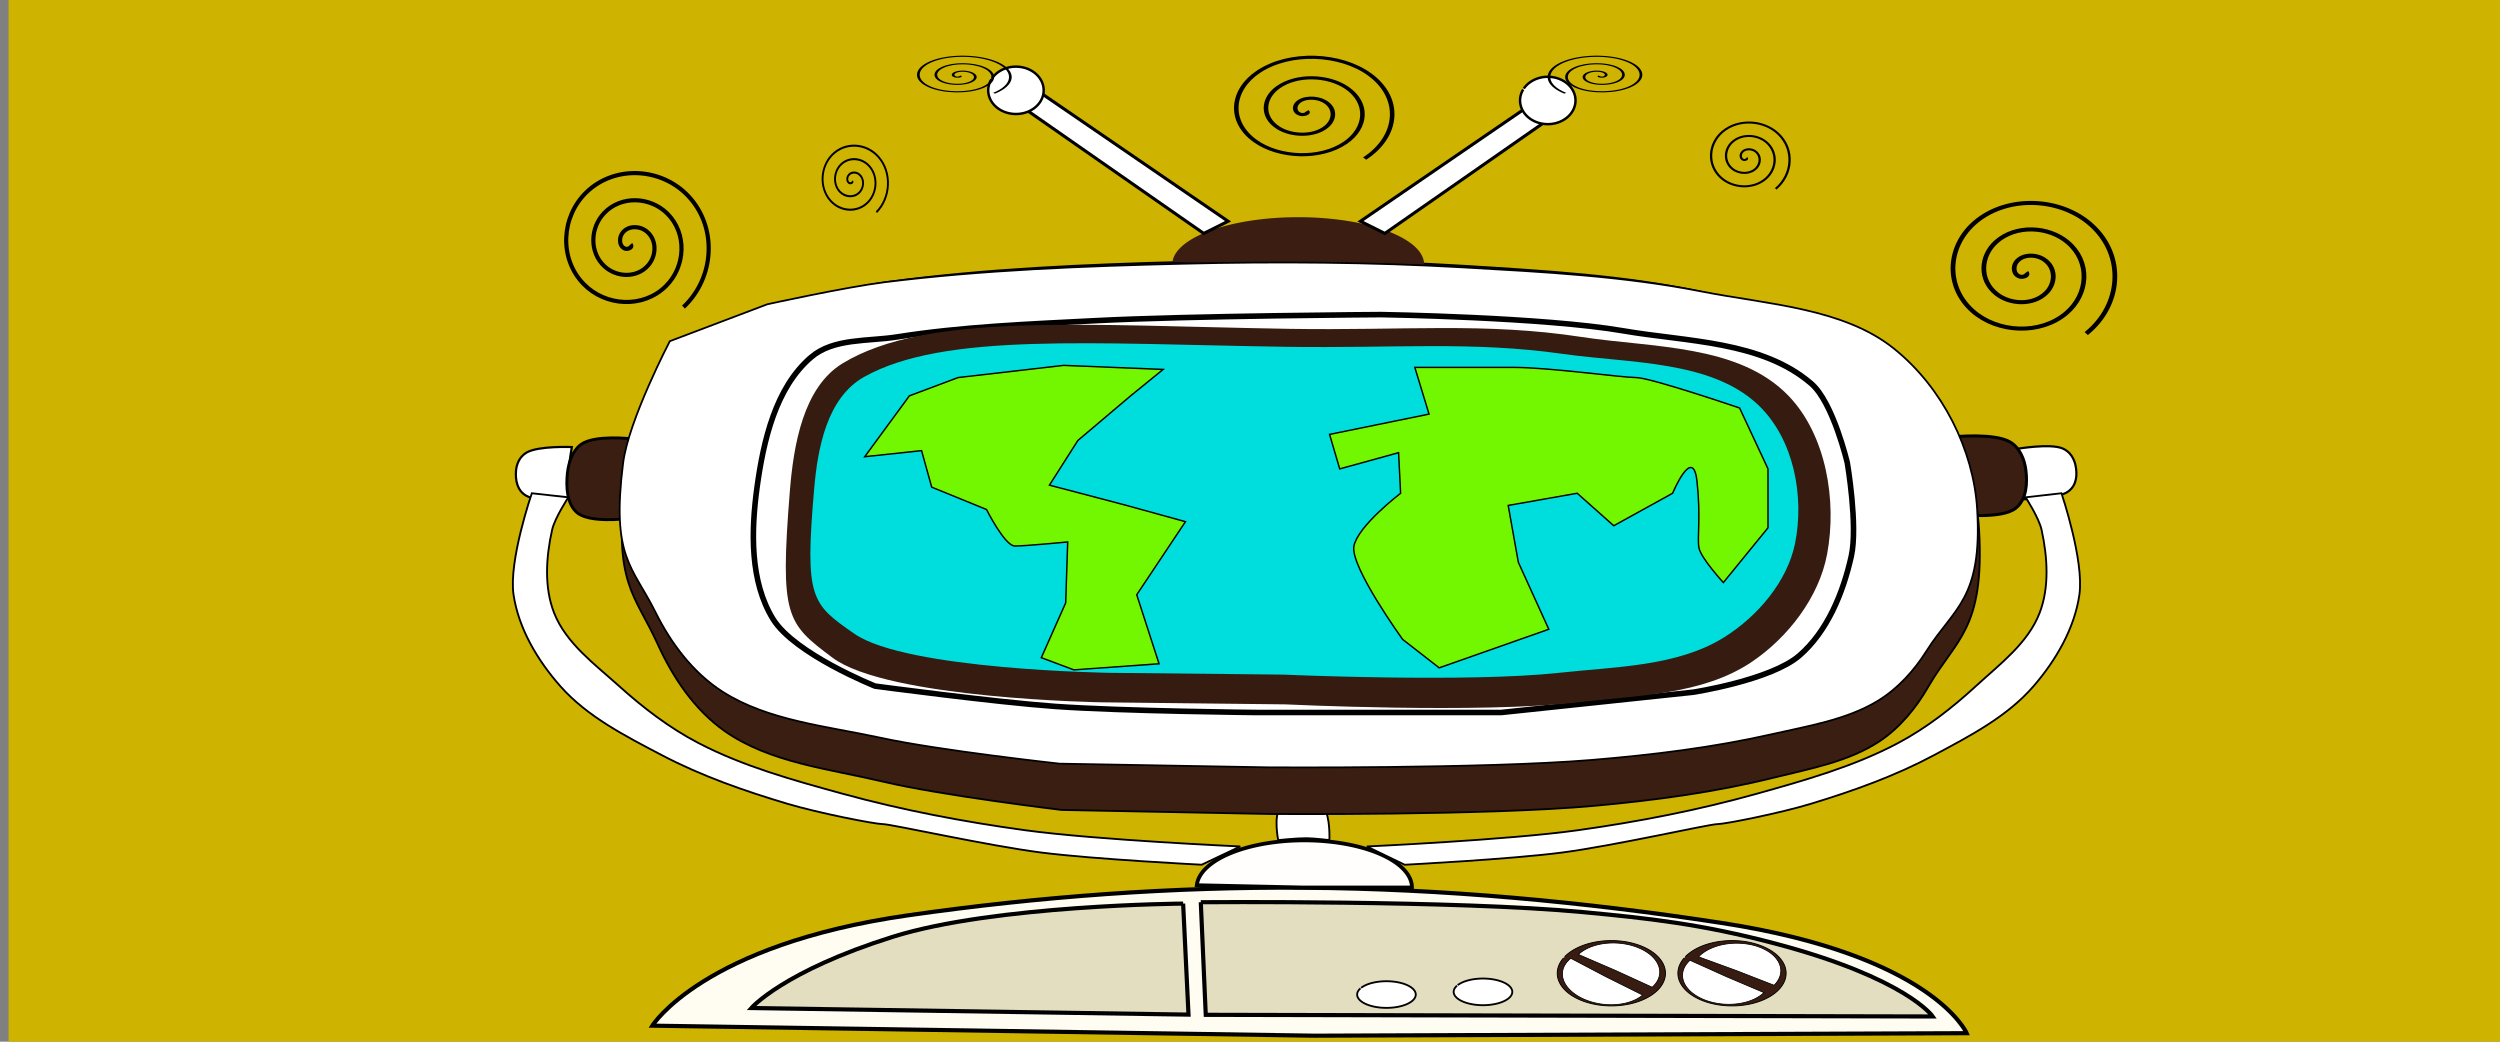 <?xml version="1.0" encoding="UTF-8" standalone="no"?>
<!-- Created with Inkscape (http://www.inkscape.org/) -->

<svg
   version="1.1"
   id="svg3227"
   width="600"
   height="250"
   viewBox="0 0 600 250"
   sodipodi:docname="mundobase.svg"
   inkscape:version="1.2.2 (732a01da63, 2022-12-09)"
   xmlns:inkscape="http://www.inkscape.org/namespaces/inkscape"
   xmlns:sodipodi="http://sodipodi.sourceforge.net/DTD/sodipodi-0.dtd"
   xmlns="http://www.w3.org/2000/svg"
   xmlns:svg="http://www.w3.org/2000/svg">
  <rect x="0" y="0" width="600" height="250" fill="#808080" stroke="none"/>
  <defs
     id="defs3231" />
  <sodipodi:namedview
     id="namedview3229"
     pagecolor="#ffffff"
     bordercolor="#666666"
     borderopacity="1.0"
     inkscape:showpageshadow="2"
     inkscape:pageopacity="0.0"
     inkscape:pagecheckerboard="0"
     inkscape:deskcolor="#d1d1d1"
     showgrid="false"
     inkscape:zoom="2.5160895"
     inkscape:cx="298.87649"
     inkscape:cy="211.04178"
     inkscape:window-width="1366"
     inkscape:window-height="705"
     inkscape:window-x="-8"
     inkscape:window-y="-8"
     inkscape:window-maximized="1"
     inkscape:current-layer="g3233" />
  <g
     inkscape:groupmode="layer"
     inkscape:label="Image"
     id="g3233">
    <rect
       style="opacity:0.99;fill:#d0b400;fill-opacity:1;stroke-width:3.995"
       id="rect3810"
       width="626.575"
       height="294.738"
       x="2.061"
       y="-2.061"
       ry="1.639" />
    <path
       style="fill:#fffdf2;fill-opacity:1;stroke:#000000;stroke-width:1px;stroke-linecap:butt;stroke-linejoin:miter;stroke-opacity:1"
       d="m 313.08,213.051 c -31.779,-0.232 -63.651,2.115 -95.109,6.622 -49.349,7.069 -61.4,26.486 -61.4,26.486 l 158.917,2.408 156.509,-0.602 c 0,0 -8.026,-18.681 -58.992,-26.486 -33.041,-5.06 -66.499,-8.183 -99.925,-8.427 z"
       id="path4179"
       sodipodi:nodetypes="sscccss" />
    <path
       style="fill:#e4dec0;fill-opacity:1;stroke:#000000;stroke-width:1px;stroke-linecap:butt;stroke-linejoin:miter;stroke-opacity:1"
       d="m 283.951,216.863 1.289,26.645 -104.914,-1.581 c 0,0 7.643,-8.839 33.978,-17.105 24.378,-7.652 69.647,-7.958 69.647,-7.958 z"
       id="path4277"
       sodipodi:nodetypes="cccsc" />
    <path
       style="fill:#e4dec0;fill-opacity:1;stroke:#000000;stroke-width:1px;stroke-linecap:butt;stroke-linejoin:miter;stroke-opacity:1"
       d="m 288.189,216.531 1.192,27.026 174.477,0.397 c 0,0 -6.254,-9.136 -37.757,-17.487 -17.835,-4.728 -30.6,-6.087 -46.103,-7.551 -30.478,-2.878 -91.809,-2.385 -91.809,-2.385 z"
       id="path4279"
       sodipodi:nodetypes="cccssc" />
    <path
       style="opacity:0.99;fill:#ffffff;fill-opacity:1;stroke:#000000;stroke-width:0.922;stroke-dasharray:none;stroke-opacity:1"
       id="path4335"
       sodipodi:type="arc"
       sodipodi:cx="313.03296"
       sodipodi:cy="-213.01085"
       sodipodi:rx="25.833738"
       sodipodi:ry="11.3271"
       sodipodi:start="0"
       sodipodi:end="3.0925616"
       sodipodi:arc-type="slice"
       d="m 338.867,-213.011 a 25.834,11.327 0 0 1 -25.2,11.324 25.834,11.327 0 0 1 -26.436,-10.769 l 25.803,-0.555 z"
       transform="scale(1,-1)" />
    <path
       style="opacity:0.99;fill:#ffffff;fill-opacity:1;stroke:#000000;stroke-width:0.45;stroke-dasharray:none;stroke-opacity:1"
       id="path4391"
       sodipodi:type="arc"
       sodipodi:cx="332.75198"
       sodipodi:cy="238.69273"
       sodipodi:rx="7.034183"
       sodipodi:ry="3.1981323"
       sodipodi:start="3.6706028"
       sodipodi:end="3.6244458"
       sodipodi:arc-type="arc"
       d="m 326.679,237.079 a 7.034,3.198 0 0 1 9.552,-1.165 7.034,3.198 0 0 1 2.673,4.329 7.034,3.198 0 0 1 -9.491,1.265 7.034,3.198 0 0 1 -2.892,-4.3"
       sodipodi:open="true" />
    <path
       style="opacity:0.99;fill:#ffffff;fill-opacity:1;stroke:#000000;stroke-width:0.45;stroke-dasharray:none;stroke-opacity:1"
       id="path1"
       sodipodi:type="arc"
       sodipodi:cx="355.91693"
       sodipodi:cy="238.04926"
       sodipodi:rx="7.034183"
       sodipodi:ry="3.1981323"
       sodipodi:start="3.6706028"
       sodipodi:end="3.6244458"
       sodipodi:arc-type="arc"
       d="m 349.844,236.435 a 7.034,3.198 0 0 1 9.552,-1.165 7.034,3.198 0 0 1 2.673,4.329 7.034,3.198 0 0 1 -9.491,1.265 7.034,3.198 0 0 1 -2.892,-4.3"
       sodipodi:open="true" />
    <path
       style="fill:#381c11;fill-opacity:1;stroke:#000000;stroke-width:0.231;stroke-dasharray:none;stroke-opacity:1"
       id="path2"
       sodipodi:type="arc"
       sodipodi:cx="386.72604"
       sodipodi:cy="233.58008"
       sodipodi:rx="12.980215"
       sodipodi:ry="7.8339319"
       sodipodi:start="3.6706028"
       sodipodi:end="3.6244458"
       sodipodi:open="true"
       sodipodi:arc-type="arc"
       d="m 375.52,229.626 a 12.98,7.834 0 0 1 17.627,-2.855 12.98,7.834 0 0 1 4.933,10.605 12.98,7.834 0 0 1 -17.513,3.099 12.98,7.834 0 0 1 -5.337,-10.533" />
    <path
       style="fill:#381c11;fill-opacity:1;stroke:#000000;stroke-width:0.231;stroke-dasharray:none;stroke-opacity:1"
       id="path3"
       sodipodi:type="arc"
       sodipodi:cx="415.68225"
       sodipodi:cy="233.58008"
       sodipodi:rx="12.980215"
       sodipodi:ry="7.8339319"
       sodipodi:start="3.6706028"
       sodipodi:end="3.6244458"
       sodipodi:open="true"
       sodipodi:arc-type="arc"
       d="m 404.476,229.626 a 12.98,7.834 0 0 1 17.627,-2.855 12.98,7.834 0 0 1 4.933,10.605 12.98,7.834 0 0 1 -17.513,3.099 12.98,7.834 0 0 1 -5.337,-10.533" />
    <path
       style="fill:#ffffff;fill-opacity:1;stroke:#000000;stroke-width:0.192;stroke-dasharray:none;stroke-opacity:1"
       id="path5"
       sodipodi:type="arc"
       sodipodi:cx="-426.03629"
       sodipodi:cy="-212.53249"
       sodipodi:rx="10.592575"
       sodipodi:ry="6.6000128"
       sodipodi:start="3.6706028"
       sodipodi:end="0.55783062"
       sodipodi:arc-type="slice"
       d="m -435.181,-215.863 a 10.593,6.6 0 0 1 9.304,-3.268 10.593,6.6 0 0 1 9.142,3.441 10.593,6.6 0 0 1 -0.314,6.652 l -8.987,-3.494 z"
       transform="rotate(-177.016)" />
    <path
       style="fill:#ffffff;fill-opacity:1;stroke:#000000;stroke-width:0.192;stroke-dasharray:none;stroke-opacity:1"
       id="path6"
       sodipodi:type="arc"
       sodipodi:cx="400.65851"
       sodipodi:cy="209.96051"
       sodipodi:rx="10.592575"
       sodipodi:ry="6.6000128"
       sodipodi:start="3.6706028"
       sodipodi:end="0.55783062"
       sodipodi:arc-type="slice"
       d="m 391.514,206.63 a 10.593,6.6 0 0 1 9.304,-3.268 10.593,6.6 0 0 1 9.142,3.441 10.593,6.6 0 0 1 -0.314,6.652 l -8.987,-3.494 z"
       transform="rotate(3.337)" />
    <path
       style="fill:#ffffff;fill-opacity:1;stroke:#000000;stroke-width:0.192;stroke-dasharray:none;stroke-opacity:1"
       id="path7"
       sodipodi:type="arc"
       sodipodi:cx="-409.4812"
       sodipodi:cy="-189.56425"
       sodipodi:rx="10.592575"
       sodipodi:ry="6.6000128"
       sodipodi:start="3.6706028"
       sodipodi:end="0.55783062"
       sodipodi:arc-type="slice"
       d="m -418.626,-192.895 a 10.593,6.6 0 0 1 9.304,-3.268 10.593,6.6 0 0 1 9.142,3.441 10.593,6.6 0 0 1 -0.314,6.652 l -8.987,-3.494 z"
       transform="rotate(-173.534)" />
    <path
       style="fill:#ffffff;fill-opacity:1;stroke:#000000;stroke-width:0.192;stroke-dasharray:none;stroke-opacity:1"
       id="path8"
       sodipodi:type="arc"
       sodipodi:cx="416.80228"
       sodipodi:cy="232.96945"
       sodipodi:rx="10.592575"
       sodipodi:ry="6.6000128"
       sodipodi:start="3.6706028"
       sodipodi:end="0.55783062"
       sodipodi:arc-type="slice"
       d="m 407.658,229.639 a 10.593,6.6 0 0 1 9.304,-3.268 10.593,6.6 0 0 1 9.142,3.441 10.593,6.6 0 0 1 -0.314,6.652 l -8.987,-3.494 z" />
    <path
       style="fill:#ffffff;fill-opacity:1;stroke:#000000;stroke-width:0.45;stroke-dasharray:none;stroke-opacity:1"
       d="m 306.763,201.626 c 0,0 -1.14,-5.705 0.455,-7.737 1.274,-1.623 3.855,-1.905 5.917,-1.821 1.633,0.067 3.521,0.553 4.551,1.821 1.652,2.032 1.365,7.737 1.365,7.737 0,0 -3.635,-0.44 -5.462,-0.455 -2.281,-0.019 -6.827,0.455 -6.827,0.455 z"
       id="path9"
       sodipodi:nodetypes="cssscsc" />
    <path
       style="fill:#ffffff;fill-opacity:1;stroke:#000000;stroke-width:0.53;stroke-dasharray:none;stroke-opacity:1"
       d="m 137.106,119.5 c 0,0 -7.976,1.09 -10.795,-0.511 -2.252,-1.278 -2.618,-3.844 -2.478,-5.892 0.111,-1.621 0.809,-3.494 2.59,-4.508 2.854,-1.626 10.815,-1.298 10.815,-1.298 0,0 -0.653,3.608 -0.693,5.422 -0.051,2.266 0.563,6.786 0.563,6.786 z"
       id="path12"
       sodipodi:nodetypes="cssscsc" />
    <path
       style="fill:#ffffff;fill-opacity:1;stroke:#000000;stroke-width:0.45;stroke-dasharray:none;stroke-opacity:1"
       d="m 127.638,118.382 c 0,0 -5.595,16.198 -4.385,24.358 1.204,8.118 5.775,15.769 11.205,21.923 6.497,7.362 15.664,12.001 24.358,16.564 9.56,5.017 19.858,8.61 30.205,11.692 7.478,2.227 20.948,4.872 22.897,4.872 1.949,0 25.234,5.194 37.999,6.82 12.763,1.626 38.486,2.923 38.486,2.923 l 9.256,-4.385 c 0,0 -34.538,-1.551 -51.64,-3.897 -14.766,-2.026 -29.473,-4.823 -43.845,-8.769 -11.787,-3.237 -23.75,-6.528 -34.589,-12.179 -6.913,-3.604 -13.208,-8.422 -19,-13.641 -5.811,-5.236 -12.721,-10.261 -15.589,-17.538 -2.443,-6.196 -1.938,-13.474 -0.487,-19.974 0.633,-2.835 3.897,-7.795 3.897,-7.795 z"
       id="path10"
       sodipodi:nodetypes="cssssssccsssssscc" />
    <path
       style="fill:#ffffff;fill-opacity:1;stroke:#000000;stroke-width:0.53;stroke-dasharray:none;stroke-opacity:1"
       d="m 485.806,119.816 c 0,0 8.05,0.043 10.637,-1.91 2.067,-1.56 2.096,-4.152 1.691,-6.164 -0.321,-1.593 -1.256,-3.359 -3.154,-4.133 -3.042,-1.241 -10.892,0.119 -10.892,0.119 0,0 1.116,3.492 1.392,5.286 0.345,2.24 0.324,6.801 0.324,6.801 z"
       id="path13"
       sodipodi:nodetypes="cssscsc" />
    <path
       style="fill:#ffffff;fill-opacity:1;stroke:#000000;stroke-width:0.446;stroke-dasharray:none;stroke-opacity:1"
       d="m 494.754,118.38 c 0,0 5.485,16.198 4.299,24.36 -1.18,8.118 -5.662,15.77 -10.986,21.924 -6.37,7.362 -15.358,12.002 -23.883,16.564 -9.373,5.017 -19.47,8.611 -29.615,11.693 -7.333,2.228 -20.539,4.872 -22.45,4.872 -1.911,0 -24.741,5.194 -37.258,6.821 -12.514,1.626 -37.735,2.923 -37.735,2.923 l -9.076,-4.385 c 0,0 33.864,-1.551 50.632,-3.898 14.478,-2.026 28.897,-4.823 42.989,-8.769 11.557,-3.237 23.287,-6.528 33.914,-12.18 6.778,-3.605 12.95,-8.422 18.629,-13.641 5.697,-5.236 12.473,-10.262 15.285,-17.539 2.395,-6.196 1.9,-13.475 0.478,-19.975 -0.621,-2.835 -3.821,-7.795 -3.821,-7.795 z"
       id="path11"
       sodipodi:nodetypes="cssssssccsssssscc" />
    <path
       style="fill:#3a1e12;fill-opacity:1;stroke:#000000;stroke-width:0.733;stroke-dasharray:none;stroke-opacity:1"
       d="m 470.303,123.483 c 0,0 10.074,1.146 13.427,-1.481 2.678,-2.099 2.866,-6.042 2.477,-9.161 -0.308,-2.47 -1.376,-5.284 -3.706,-6.717 -3.735,-2.298 -13.641,-1.28 -13.641,-1.28 0,0 1.193,5.468 1.434,8.238 0.301,3.457 0.009,10.402 0.009,10.402 z"
       id="path15"
       sodipodi:nodetypes="cssscsc" />
    <path
       style="fill:#3a1e12;fill-opacity:1;stroke:#000000;stroke-width:0.701;stroke-dasharray:none;stroke-opacity:1"
       d="m 150.345,124.468 c 0,0 -8.974,1.177 -11.961,-1.522 -2.386,-2.156 -2.553,-6.207 -2.207,-9.411 0.275,-2.537 1.226,-5.428 3.302,-6.901 3.327,-2.36 12.151,-1.315 12.151,-1.315 0,0 -1.063,5.617 -1.278,8.462 -0.268,3.552 -0.008,10.686 -0.008,10.686 z"
       id="path14"
       sodipodi:nodetypes="cssscsc" />
    <path
       style="display:inline;fill:#3a1e12;fill-opacity:1;stroke:#000000;stroke-width:0.449;stroke-dasharray:none;stroke-opacity:1"
       d="m 161.253,83.23 c 0,0 -9.906,20.802 -11.205,32.036 -2.888,24.975 2.269,27.145 7.795,39.317 3.628,7.991 8.878,15.825 16.077,20.872 10.878,7.627 25.061,9.062 37.999,12.135 14.076,3.342 42.871,6.795 42.871,6.795 l 50.179,0.971 c 0,0 51.738,0.386 77.46,-1.942 14.57,-1.319 29.163,-3.265 43.358,-6.795 8.67,-2.156 17.901,-3.793 25.333,-8.737 4.879,-3.246 8.776,-8.034 11.692,-13.106 6.536,-11.365 13.497,-13.624 12.179,-37.375 C 474.129,111.863 466.729,95.466 455.017,85.171 442.848,74.475 424.596,73.543 408.736,70.124 390.051,66.097 370.816,65.005 351.737,63.814 329.368,62.418 306.911,62.247 284.507,62.843 c -23.918,0.637 -47.908,1.622 -71.614,4.854 -9.529,1.299 -28.256,5.825 -28.256,5.825 z"
       id="path16"
       sodipodi:nodetypes="cssssccsssssssssscc"
       sodipodi:insensitive="true" />
    <path
       style="opacity:0.99;fill:#3a1e12;fill-opacity:1;stroke:none;stroke-width:0.997;stroke-dasharray:none;stroke-opacity:1"
       id="path21"
       sodipodi:type="arc"
       sodipodi:cx="311.56882"
       sodipodi:cy="-63.449734"
       sodipodi:rx="30.220903"
       sodipodi:ry="11.3271"
       sodipodi:start="0"
       sodipodi:end="3.0925616"
       sodipodi:arc-type="slice"
       d="m 341.79,-63.45 a 30.221,11.327 0 0 1 -29.48,11.324 30.221,11.327 0 0 1 -30.925,-10.769 l 30.185,-0.555 z"
       transform="scale(1,-1)" />
    <path
       style="display:inline;fill:#ffffff;fill-opacity:1;stroke:#000000;stroke-width:0.429;stroke-dasharray:none;stroke-opacity:1"
       d="m 160.756,81.887 c 0,0 -9.906,18.974 -11.206,29.222 -2.889,22.781 2.269,24.761 7.795,35.863 3.628,7.289 8.879,14.435 16.078,19.038 10.879,6.957 25.062,8.266 38.002,11.069 14.077,3.049 42.874,6.199 42.874,6.199 l 50.182,0.885 c 0,0 51.741,0.352 77.465,-1.771 14.571,-1.203 29.165,-2.978 43.361,-6.199 8.67,-1.967 17.902,-3.46 25.334,-7.97 4.879,-2.96 8.776,-7.328 11.693,-11.954 6.536,-10.367 13.498,-12.427 12.18,-34.092 -0.862,-14.173 -8.263,-29.129 -19.975,-38.519 -12.17,-9.757 -30.422,-10.607 -46.284,-13.725 -18.686,-3.673 -37.922,-4.669 -57.003,-5.756 -22.37,-1.274 -44.828,-1.43 -67.234,-0.886 -23.919,0.581 -47.911,1.48 -71.619,4.428 -9.53,1.185 -28.258,5.313 -28.258,5.313 z"
       id="path17"
       sodipodi:nodetypes="cssssccsssssssssscc"
       sodipodi:insensitive="true" />
    <path
       style="fill:none;fill-opacity:1;stroke:#000000;stroke-width:1.34;stroke-dasharray:none;stroke-opacity:1"
       d="m 194.659,85.738 c -8.502,7.268 -11.429,20.009 -12.963,31.182 -1.446,10.534 -1.722,22.655 3.841,31.669 5.16,8.361 24.485,16.078 24.485,16.078 0,0 28.753,3.841 43.209,4.872 16.131,1.151 48.49,1.462 48.49,1.462 h 58.572 l 46.09,-4.872 c 0,0 18.624,-2.878 25.445,-8.77 6.76,-5.839 10.526,-15.086 12.483,-23.874 1.624,-7.294 -0.96,-22.412 -0.96,-22.412 0,0 -3.403,-14.486 -8.642,-19.002 -11.896,-10.254 -29.741,-10.02 -45.13,-12.668 -19.133,-3.292 -58.092,-3.898 -58.092,-3.898 0,0 -45.794,0.282 -68.654,1.462 -15.874,0.819 -31.825,1.414 -47.53,3.898 -6.981,1.104 -15.241,0.253 -20.644,4.872 z"
       id="path18"
       sodipodi:nodetypes="ssscscccsscsscsss" />
    <path
       style="fill:#361b10;fill-opacity:1;stroke:none;stroke-width:0.75;stroke-dasharray:none;stroke-opacity:1"
       d="m 309.404,78.921 c -49.547,-0.815 -86.956,-4.009 -107.177,8.282 -9.458,5.748 -11.782,19.66 -12.666,30.692 -2.428,30.275 -0.761,31.694 10.231,39.948 13.213,9.922 64.794,10.718 64.794,10.718 l 43.845,0.487 c 0,0 46.93,2.259 70.152,-0.487 14.239,-1.684 30.022,-1.708 41.897,-9.743 8.693,-5.883 16.092,-15.503 18.025,-25.82 2.401,-12.814 -0.215,-28.607 -9.256,-37.999 C 417.305,82.592 396.577,83.484 379.557,80.87 356.434,77.319 336.651,79.37 309.404,78.921 Z"
       id="path20"
       sodipodi:nodetypes="ssssccssssss" />
    <path
       style="display:inline;fill:#00dddd;fill-opacity:1;stroke:none;stroke-width:0.681;stroke-dasharray:none;stroke-opacity:1"
       d="m 308.729,83.233 c -46.852,-0.711 -82.226,-3.499 -101.347,7.229 -8.943,5.018 -11.141,17.161 -11.977,26.79 -2.296,26.427 -0.72,27.665 9.674,34.87 12.495,8.661 61.269,9.355 61.269,9.355 l 41.46,0.425 c 0,0 44.377,1.972 66.336,-0.425 13.464,-1.47 28.389,-1.491 39.618,-8.505 8.22,-5.135 15.216,-13.532 17.045,-22.538 2.271,-11.185 -0.203,-24.971 -8.753,-33.169 -11.293,-10.829 -30.893,-10.05 -46.988,-12.332 -21.864,-3.1 -40.571,-1.31 -66.336,-1.701 z"
       id="path19"
       sodipodi:nodetypes="ssssccssssss" />
    <path
       style="fill:#ffffff;fill-opacity:1;stroke:#000000;stroke-width:0.75;stroke-dasharray:none;stroke-opacity:1"
       d="m 245.534,25.82 43.358,30.205 5.846,-2.923 -44.82,-30.692 z"
       id="path22" />
    <path
       style="fill:#ffffff;fill-opacity:1;stroke:#000000;stroke-width:0.75;stroke-dasharray:none;stroke-opacity:1"
       d="m 375.713,25.82 -43.358,30.205 -5.846,-2.923 44.82,-30.692 z"
       id="path23" />
    <path
       style="fill:#ffffff;fill-opacity:1;stroke:#000000;stroke-width:0.593;stroke-dasharray:none;stroke-opacity:1"
       id="path24"
       sodipodi:type="arc"
       sodipodi:cx="243.82837"
       sodipodi:cy="21.679033"
       sodipodi:rx="6.6541719"
       sodipodi:ry="5.6821203"
       sodipodi:start="3.6706028"
       sodipodi:end="3.6244458"
       sodipodi:open="true"
       sodipodi:arc-type="arc"
       d="m 238.084,18.811 a 6.654,5.682 0 0 1 9.036,-2.071 6.654,5.682 0 0 1 2.529,7.692 6.654,5.682 0 0 1 -8.978,2.248 6.654,5.682 0 0 1 -2.736,-7.64" />
    <path
       style="fill:#ffffff;fill-opacity:1;stroke:#000000;stroke-width:0.593;stroke-dasharray:none;stroke-opacity:1"
       id="path25"
       sodipodi:type="arc"
       sodipodi:cx="371.46686"
       sodipodi:cy="24.114882"
       sodipodi:rx="6.6541719"
       sodipodi:ry="5.6821203"
       sodipodi:start="3.6706028"
       sodipodi:end="3.6244458"
       sodipodi:open="true"
       sodipodi:arc-type="arc"
       d="m 365.722,21.247 a 6.654,5.682 0 0 1 9.036,-2.071 6.654,5.682 0 0 1 2.529,7.692 6.654,5.682 0 0 1 -8.978,2.248 6.654,5.682 0 0 1 -2.736,-7.64" />
    <path
       style="fill:#73f700;fill-opacity:1;stroke:#000000;stroke-width:0.35;stroke-dasharray:none;stroke-opacity:1"
       d="m 218.252,94.998 -10.718,14.615 13.641,-1.462 2.436,8.769 13.154,5.359 c 0,0 4.385,8.769 6.82,8.769 2.436,0 12.666,-0.974 12.666,-0.974 l -0.487,14.615 -5.846,13.154 7.795,2.923 20.461,-1.462 -5.359,-16.564 11.692,-17.538 -14.128,-3.897 -18.512,-4.872 6.82,-10.718 12.666,-10.718 7.795,-6.333 -23.871,-0.974 -25.333,2.923 z"
       id="path26" />
    <path
       style="fill:#73f700;fill-opacity:1;stroke:#000000;stroke-width:0.35;stroke-dasharray:none;stroke-opacity:1"
       d="m 339.557,88.178 3.41,11.205 -23.871,4.872 2.436,8.282 14.128,-3.897 0.487,9.743 c 0,0 -10.231,7.795 -11.205,12.666 -0.974,4.872 11.692,22.41 11.692,22.41 l 8.769,6.82 26.307,-9.256 -7.308,-16.077 -2.436,-13.641 16.564,-2.923 8.769,7.795 14.128,-7.795 c 0,0 4.872,-11.692 5.846,-2.923 0.974,8.769 0,13.641 0.487,16.077 0.487,2.436 5.846,8.282 5.846,8.282 l 10.718,-13.154 v -14.128 l -6.82,-14.615 c 0,0 -21.435,-7.308 -24.846,-7.308 -3.41,0 -20.948,-2.436 -29.23,-2.436 -8.282,0 -23.871,0 -23.871,0 z"
       id="path27" />
    <path
       sodipodi:type="spiral"
       style="fill:none;fill-rule:evenodd;stroke:#000000"
       id="path28"
       sodipodi:cx="88.753433"
       sodipodi:cy="56.263336"
       sodipodi:expansion="1"
       sodipodi:revolution="3"
       sodipodi:radius="19.683836"
       sodipodi:argument="-17.978653"
       sodipodi:t0="0"
       d="m 88.753,56.263 c 0.636,0.755 -0.704,1.229 -1.255,1.057 -1.492,-0.468 -1.57,-2.438 -0.858,-3.566 1.273,-2.018 4.129,-2.022 5.877,-0.66 2.565,1.998 2.49,5.844 0.462,8.189 -2.703,3.125 -7.568,2.965 -10.5,0.264 -3.69,-3.398 -3.443,-9.295 -0.066,-12.811 4.09,-4.258 11.025,-3.923 15.122,0.132 4.829,4.779 4.404,12.756 -0.33,17.434 -5.466,5.4 -14.489,4.887 -19.745,-0.528 -5.973,-6.153 -5.37,-16.222 0.726,-22.056 6.839,-6.546 17.955,-5.853 24.368,0.925 7.119,7.525 6.337,19.689 -1.123,26.679"
       transform="translate(62.603,2.377)" />
    <path
       sodipodi:type="spiral"
       style="fill:none;fill-rule:evenodd;stroke:#000000"
       id="path29"
       sodipodi:cx="88.753433"
       sodipodi:cy="56.263336"
       sodipodi:expansion="1"
       sodipodi:revolution="3"
       sodipodi:radius="19.683836"
       sodipodi:argument="-17.978653"
       sodipodi:t0="0"
       d="m 88.753,56.263 c 0.636,0.755 -0.704,1.229 -1.255,1.057 -1.492,-0.468 -1.57,-2.438 -0.858,-3.566 1.273,-2.018 4.129,-2.022 5.877,-0.66 2.565,1.998 2.49,5.844 0.462,8.189 -2.703,3.125 -7.568,2.965 -10.5,0.264 -3.69,-3.398 -3.443,-9.295 -0.066,-12.811 4.09,-4.258 11.025,-3.923 15.122,0.132 4.829,4.779 4.404,12.756 -0.33,17.434 -5.466,5.4 -14.489,4.887 -19.745,-0.528 -5.973,-6.153 -5.37,-16.222 0.726,-22.056 6.839,-6.546 17.955,-5.853 24.368,0.925 7.119,7.525 6.337,19.689 -1.123,26.679"
       transform="matrix(0.459,0,0,0.497,163.78,15.492)" />
    <path
       sodipodi:type="spiral"
       style="fill:none;fill-rule:evenodd;stroke:#000000"
       id="path30"
       sodipodi:cx="88.753433"
       sodipodi:cy="56.263336"
       sodipodi:expansion="1"
       sodipodi:revolution="3"
       sodipodi:radius="19.683836"
       sodipodi:argument="-17.978653"
       sodipodi:t0="0"
       d="m 88.753,56.263 c 0.636,0.755 -0.704,1.229 -1.255,1.057 -1.492,-0.468 -1.57,-2.438 -0.858,-3.566 1.273,-2.018 4.129,-2.022 5.877,-0.66 2.565,1.998 2.49,5.844 0.462,8.189 -2.703,3.125 -7.568,2.965 -10.5,0.264 -3.69,-3.398 -3.443,-9.295 -0.066,-12.811 4.09,-4.258 11.025,-3.923 15.122,0.132 4.829,4.779 4.404,12.756 -0.33,17.434 -5.466,5.4 -14.489,4.887 -19.745,-0.528 -5.973,-6.153 -5.37,-16.222 0.726,-22.056 6.839,-6.546 17.955,-5.853 24.368,0.925 7.119,7.525 6.337,19.689 -1.123,26.679"
       transform="matrix(0.551,0,0,0.495,370.281,10.016)" />
    <path
       sodipodi:type="spiral"
       style="fill:none;fill-rule:evenodd;stroke:#000000"
       id="path31"
       sodipodi:cx="88.753433"
       sodipodi:cy="56.263336"
       sodipodi:expansion="1"
       sodipodi:revolution="3"
       sodipodi:radius="19.683836"
       sodipodi:argument="-17.978653"
       sodipodi:t0="0"
       d="m 88.753,56.263 c 0.636,0.755 -0.704,1.229 -1.255,1.057 -1.492,-0.468 -1.57,-2.438 -0.858,-3.566 1.273,-2.018 4.129,-2.022 5.877,-0.66 2.565,1.998 2.49,5.844 0.462,8.189 -2.703,3.125 -7.568,2.965 -10.5,0.264 -3.69,-3.398 -3.443,-9.295 -0.066,-12.811 4.09,-4.258 11.025,-3.923 15.122,0.132 4.829,4.779 4.404,12.756 -0.33,17.434 -5.466,5.4 -14.489,4.887 -19.745,-0.528 -5.973,-6.153 -5.37,-16.222 0.726,-22.056 6.839,-6.546 17.955,-5.853 24.368,0.925 7.119,7.525 6.337,19.689 -1.123,26.679"
       transform="matrix(1.094,0,0,0.756,216.54,-15.863)" />
    <path
       sodipodi:type="spiral"
       style="fill:none;fill-rule:evenodd;stroke:#000000"
       id="path32"
       sodipodi:cx="88.753433"
       sodipodi:cy="56.263336"
       sodipodi:expansion="1"
       sodipodi:revolution="3"
       sodipodi:radius="19.683836"
       sodipodi:argument="-17.978653"
       sodipodi:t0="0"
       d="m 88.753,56.263 c 0.636,0.755 -0.704,1.229 -1.255,1.057 -1.492,-0.468 -1.57,-2.438 -0.858,-3.566 1.273,-2.018 4.129,-2.022 5.877,-0.66 2.565,1.998 2.49,5.844 0.462,8.189 -2.703,3.125 -7.568,2.965 -10.5,0.264 -3.69,-3.398 -3.443,-9.295 -0.066,-12.811 4.09,-4.258 11.025,-3.923 15.122,0.132 4.829,4.779 4.404,12.756 -0.33,17.434 -5.466,5.4 -14.489,4.887 -19.745,-0.528 -5.973,-6.153 -5.37,-16.222 0.726,-22.056 6.839,-6.546 17.955,-5.853 24.368,0.925 7.119,7.525 6.337,19.689 -1.123,26.679"
       transform="matrix(1.136,0,0,0.975,385.469,10.518)" />
    <path
       sodipodi:type="spiral"
       style="fill:none;fill-rule:evenodd;stroke:#000000"
       id="path33"
       sodipodi:cx="88.753433"
       sodipodi:cy="56.263336"
       sodipodi:expansion="1"
       sodipodi:revolution="3"
       sodipodi:radius="19.683836"
       sodipodi:argument="-17.978653"
       sodipodi:t0="0"
       d="m 88.753,56.263 c 0.636,0.755 -0.704,1.229 -1.255,1.057 -1.492,-0.468 -1.57,-2.438 -0.858,-3.566 1.273,-2.018 4.129,-2.022 5.877,-0.66 2.565,1.998 2.49,5.844 0.462,8.189 -2.703,3.125 -7.568,2.965 -10.5,0.264 -3.69,-3.398 -3.443,-9.295 -0.066,-12.811 4.09,-4.258 11.025,-3.923 15.122,0.132 4.829,4.779 4.404,12.756 -0.33,17.434 -5.466,5.4 -14.489,4.887 -19.745,-0.528 -5.973,-6.153 -5.37,-16.222 0.726,-22.056 6.839,-6.546 17.955,-5.853 24.368,0.925 7.119,7.525 6.337,19.689 -1.123,26.679"
       transform="matrix(0.646,0,0,0.276,173.056,2.69)" />
    <path
       sodipodi:type="spiral"
       style="fill:none;fill-rule:evenodd;stroke:#000000"
       id="path34"
       sodipodi:cx="88.753433"
       sodipodi:cy="56.263336"
       sodipodi:expansion="1"
       sodipodi:revolution="3"
       sodipodi:radius="19.683836"
       sodipodi:argument="-17.978653"
       sodipodi:t0="0"
       d="m 88.753,56.263 c 0.636,0.755 -0.704,1.229 -1.255,1.057 -1.492,-0.468 -1.57,-2.438 -0.858,-3.566 1.273,-2.018 4.129,-2.022 5.877,-0.66 2.565,1.998 2.49,5.844 0.462,8.189 -2.703,3.125 -7.568,2.965 -10.5,0.264 -3.69,-3.398 -3.443,-9.295 -0.066,-12.811 4.09,-4.258 11.025,-3.923 15.122,0.132 4.829,4.779 4.404,12.756 -0.33,17.434 -5.466,5.4 -14.489,4.887 -19.745,-0.528 -5.973,-6.153 -5.37,-16.222 0.726,-22.056 6.839,-6.546 17.955,-5.853 24.368,0.925 7.119,7.525 6.337,19.689 -1.123,26.679"
       transform="matrix(-0.646,0,0,0.276,441.178,2.69)" />
  </g>
</svg>
